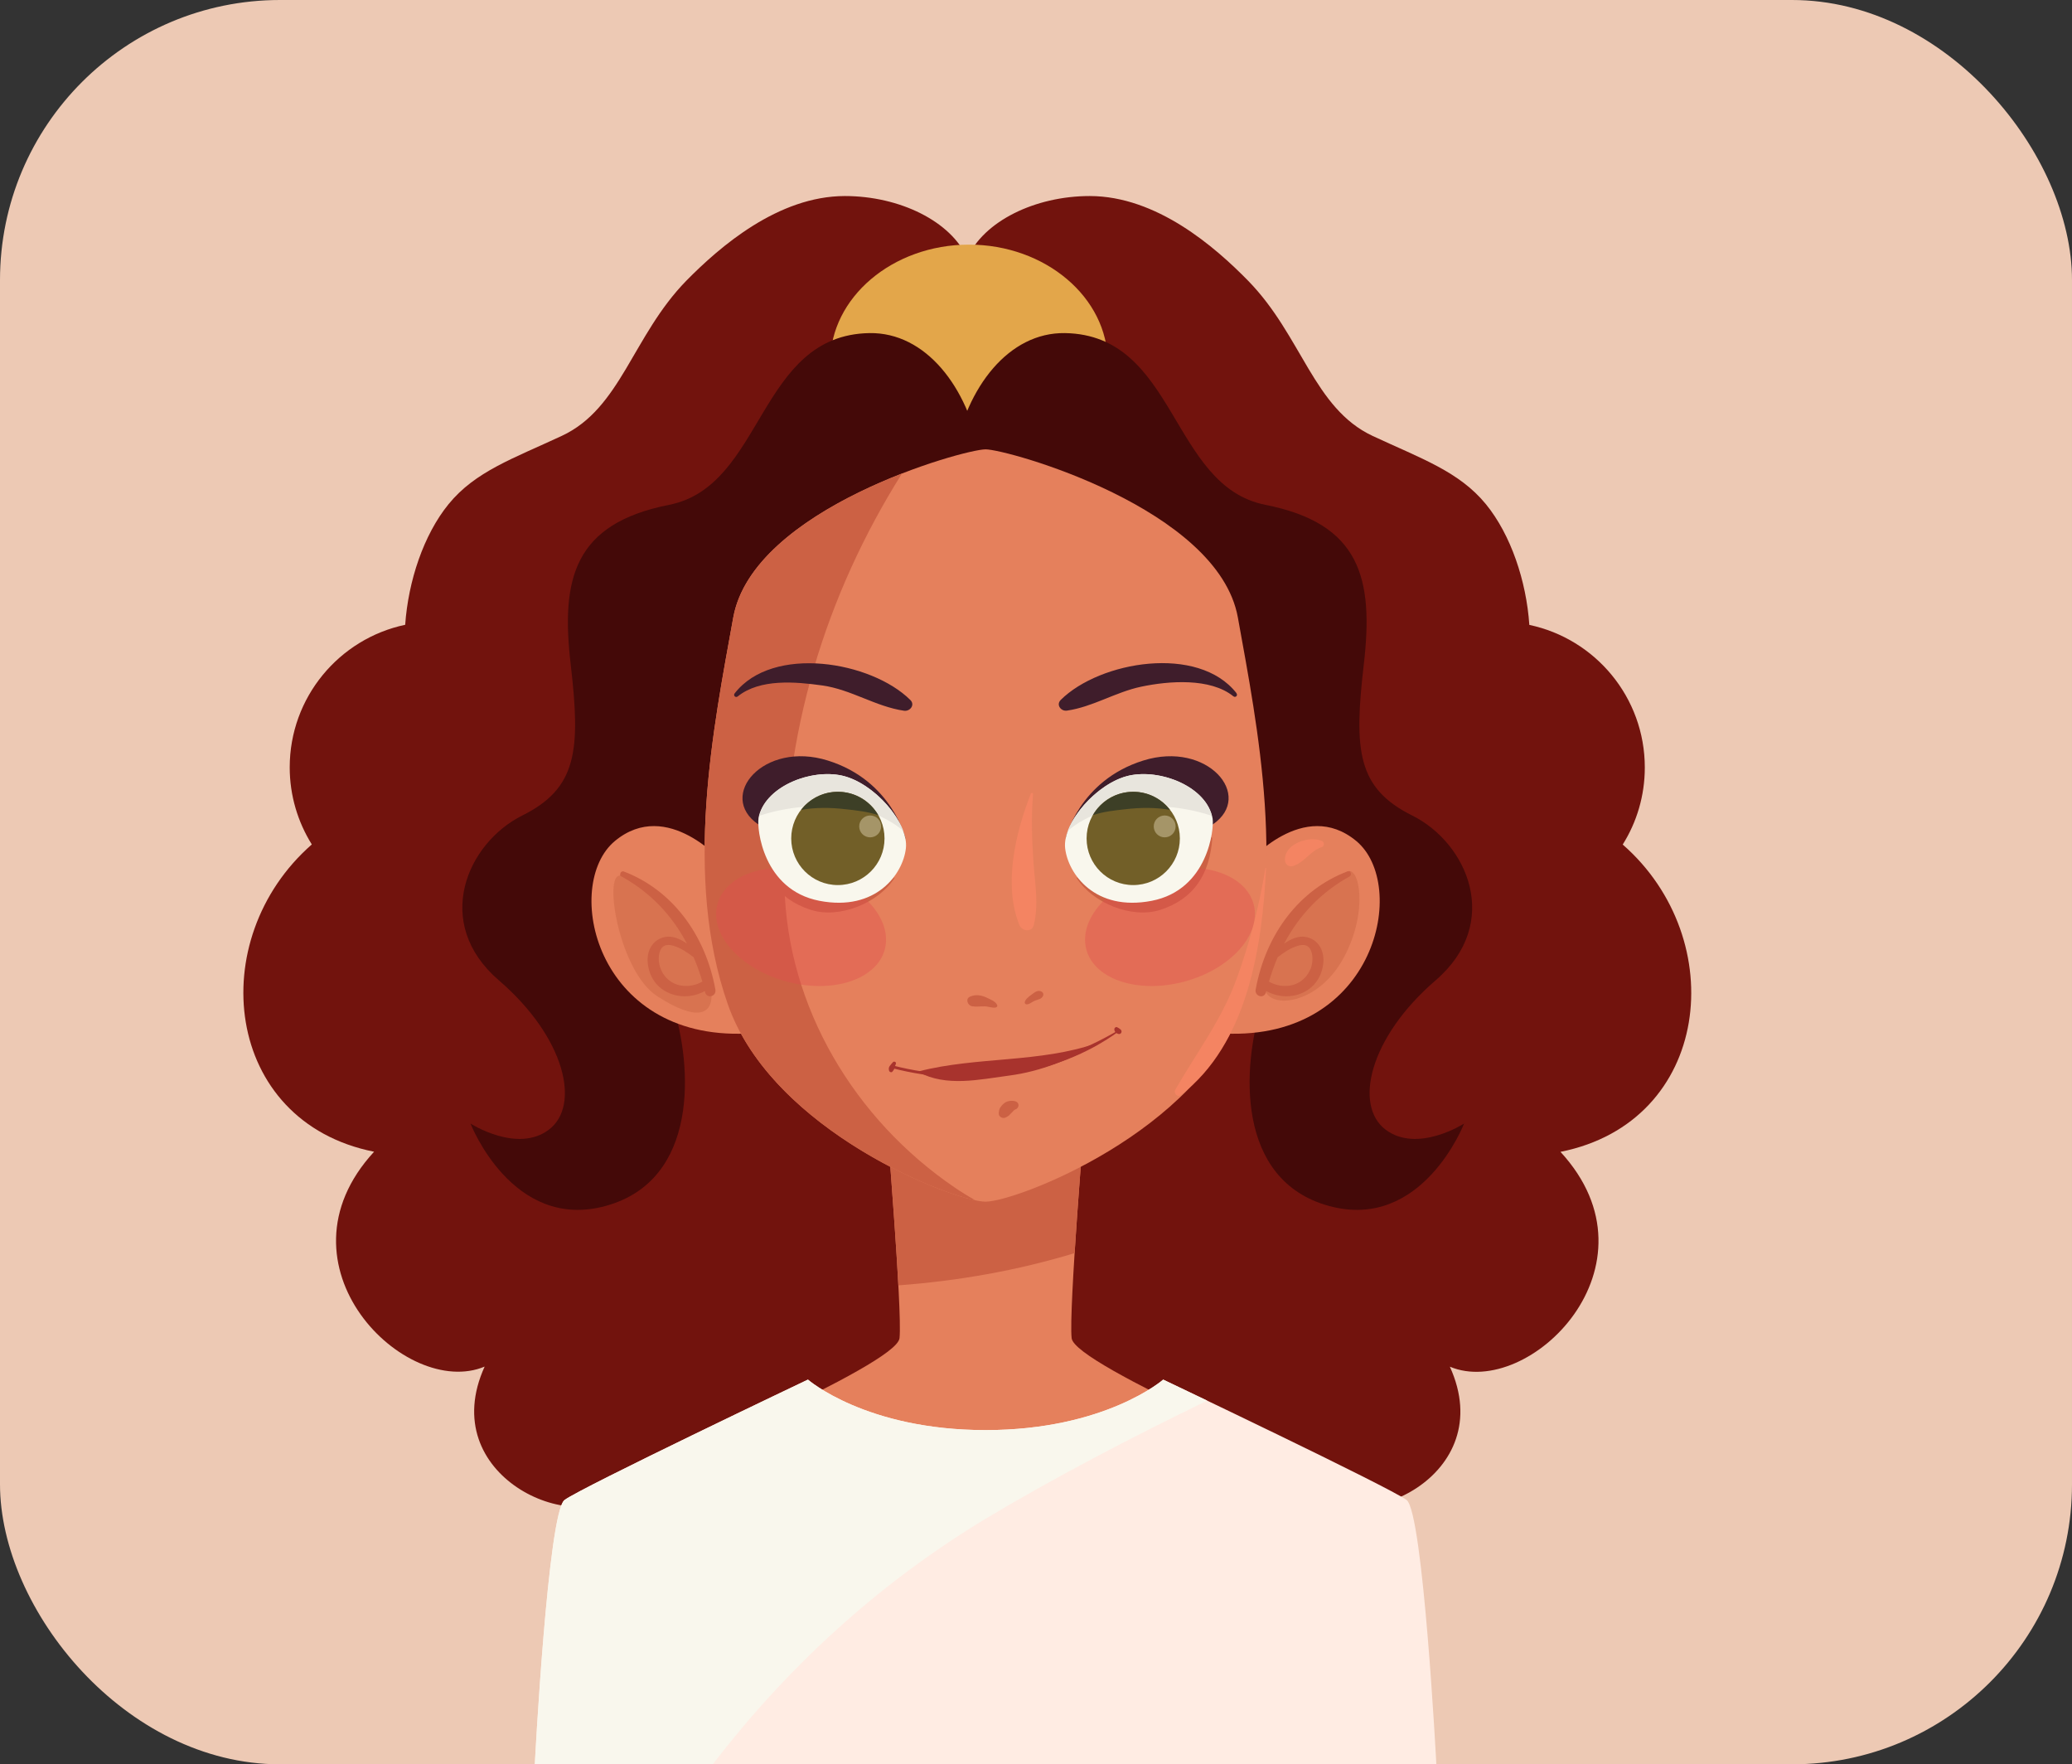 <svg width="74" height="63" viewBox="0 0 74 63" fill="none" xmlns="http://www.w3.org/2000/svg">
<rect x="0" y="0" width="74" height="63" fill="#333333" stroke="none"/>
<rect width="74" height="63" rx="10" fill="#EDC9B4"/>
<path fill-rule="evenodd" clip-rule="evenodd" d="M34.547 54.52C34.547 54.52 31.421 56.489 27.456 53.78C26.571 55.647 23.088 55.472 22.223 53.242C20.546 54.919 15.534 52.706 17.309 48.798C14.483 49.982 9.622 45.182 13.36 41.126C7.979 40.052 7.266 33.541 11.136 30.153C10.639 29.356 10.347 28.411 10.347 27.402C10.347 24.898 12.115 22.807 14.471 22.31C14.581 20.743 15.132 19.093 16.019 18.004C16.976 16.831 18.323 16.376 20.064 15.564C22.178 14.581 22.591 11.989 24.511 10.024C25.71 8.806 27.789 7.004 30.172 7C32.134 7 33.974 7.907 34.547 9.223C35.12 7.907 36.96 7 38.922 7C41.305 7.004 43.384 8.806 44.579 10.028C46.499 11.993 46.913 14.581 49.026 15.568C50.768 16.38 52.111 16.835 53.071 18.007C53.959 19.096 54.513 20.747 54.619 22.314C56.975 22.811 58.743 24.902 58.743 27.406C58.743 28.415 58.455 29.36 57.954 30.157C61.828 33.545 61.115 40.056 55.731 41.13C59.468 45.186 54.608 49.986 51.781 48.802C53.557 52.71 48.544 54.919 46.867 53.245C46.006 55.476 42.523 55.651 41.635 53.784C37.67 56.493 34.543 54.524 34.543 54.524L34.547 54.52Z" fill="#72130D"/>
<path fill-rule="evenodd" clip-rule="evenodd" d="M34.608 17.143C37.336 17.143 39.563 15.254 39.563 12.939C39.563 10.624 37.336 8.735 34.608 8.735C31.88 8.735 29.652 10.624 29.652 12.939C29.652 15.254 31.88 17.143 34.608 17.143Z" fill="#E3A64A"/>
<path fill-rule="evenodd" clip-rule="evenodd" d="M32.49 23.721C32.49 23.721 31.537 24.826 29.777 25.133C28.016 25.44 27.212 27.216 27.39 29.178C27.569 31.139 27.329 31.784 26.138 32.365C24.947 32.949 23.307 33.651 24.021 35.859C24.734 38.068 24.973 42.143 21.634 43.061C18.295 43.979 16.804 40.12 16.804 40.12C16.804 40.12 18.474 41.194 19.604 40.337C20.739 39.479 20.2 37.058 17.817 35.006C15.43 32.953 16.683 30.103 18.652 29.121C20.617 28.142 20.739 26.791 20.382 23.725C20.025 20.659 20.5 18.698 23.899 18.026C27.299 17.351 27.06 11.959 31.055 11.894C35.051 11.834 37.138 19.68 32.486 23.725L32.49 23.721Z" fill="#440908"/>
<path fill-rule="evenodd" clip-rule="evenodd" d="M36.603 23.721C36.603 23.721 37.556 24.826 39.316 25.133C41.077 25.44 41.881 27.216 41.703 29.178C41.525 31.139 41.764 31.784 42.955 32.365C44.146 32.949 45.785 33.651 45.072 35.859C44.355 38.068 44.12 42.143 47.459 43.061C50.798 43.979 52.289 40.12 52.289 40.12C52.289 40.12 50.62 41.194 49.485 40.337C48.35 39.479 48.889 37.058 51.272 35.006C53.659 32.953 52.407 30.103 50.437 29.121C48.468 28.142 48.35 26.791 48.707 23.725C49.064 20.659 48.59 18.698 45.19 18.026C41.79 17.351 42.029 11.959 38.034 11.894C34.038 11.834 31.951 19.68 36.603 23.725V23.721Z" fill="#440908"/>
<path d="M38.751 39.731C38.751 39.731 38.163 46.796 38.273 47.782C38.379 48.769 47.33 52.427 49.029 53.66C50.729 54.893 50.779 58.945 50.236 62.402H20.162C19.62 58.945 19.669 54.893 21.369 53.66C23.069 52.427 32.02 48.769 32.126 47.782C32.232 46.796 31.644 39.731 31.644 39.731H38.751Z" fill="#E5805C"/>
<path d="M38.751 39.731H31.644C31.644 39.731 31.955 43.48 32.084 45.897C34.209 45.741 36.326 45.369 38.379 44.747C38.523 42.448 38.751 39.731 38.751 39.731Z" fill="#CC6144"/>
<path d="M35.199 62.999H51.298C51.298 62.999 50.828 54.01 50.236 53.562C49.644 53.114 41.543 49.263 41.543 49.263C41.543 49.263 39.479 51.066 35.199 51.066C30.919 51.066 28.855 49.263 28.855 49.263C28.855 49.263 20.754 53.118 20.162 53.562C19.57 54.006 19.1 62.999 19.1 62.999H35.199Z" fill="#FFECE3"/>
<path d="M35.081 54.302C37.677 52.746 40.386 51.339 43.114 50.014C42.181 49.567 41.543 49.263 41.543 49.263C41.543 49.263 39.479 51.066 35.199 51.066C30.919 51.066 28.855 49.263 28.855 49.263C28.855 49.263 20.754 53.118 20.162 53.562C19.57 54.006 19.1 62.999 19.1 62.999H25.455C28.096 59.565 31.279 56.624 35.078 54.306L35.081 54.302Z" fill="#F9F7ED"/>
<path d="M44.56 30.82C44.56 30.82 46.56 28.479 48.434 30.027C50.316 31.579 49.163 37.142 43.741 36.906L44.56 30.82Z" fill="#E5805C"/>
<path d="M45.213 35.434C45.513 36.007 47.114 35.825 47.994 34.19C48.875 32.558 48.552 30.926 48.12 31.116C47.687 31.306 44.496 34.053 45.217 35.43L45.213 35.434Z" fill="#D87350"/>
<path d="M48.244 31.189L48.218 31.113H48.149L48.115 31.12C46.427 31.758 45.205 33.336 44.844 35.343C44.833 35.4 44.848 35.457 44.886 35.503C44.924 35.548 44.981 35.575 45.038 35.575C45.121 35.575 45.19 35.522 45.213 35.434C45.216 35.419 45.22 35.404 45.224 35.389C45.448 35.51 45.694 35.575 45.945 35.575C46.503 35.575 47.125 35.237 47.25 34.478C47.334 33.966 47.087 33.545 46.647 33.458C46.381 33.405 46.1 33.526 45.861 33.697C46.412 32.657 47.193 31.853 48.195 31.299C48.233 31.276 48.256 31.23 48.244 31.189ZM46.799 34.607C46.639 34.983 46.305 35.207 45.899 35.207C45.698 35.207 45.501 35.154 45.319 35.051C45.41 34.748 45.512 34.459 45.63 34.182C45.846 34.016 46.081 33.849 46.362 33.769C46.56 33.712 46.704 33.746 46.787 33.879C46.909 34.065 46.89 34.395 46.802 34.611L46.799 34.607Z" fill="#CC6144"/>
<path d="M47.197 30.024C46.742 29.834 45.858 30.138 45.892 30.718C45.9 30.859 46.025 30.969 46.169 30.927C46.571 30.817 46.799 30.377 47.197 30.252C47.319 30.214 47.304 30.066 47.197 30.02V30.024Z" fill="#F48462"/>
<path d="M25.84 30.82C25.84 30.82 23.84 28.479 21.965 30.027C20.084 31.579 21.237 37.142 26.659 36.906L25.84 30.82Z" fill="#E5805C"/>
<path d="M22.144 31.268C21.544 31.223 22.117 34.698 23.475 35.575C24.834 36.455 25.577 36.345 25.384 35.21C25.19 34.076 23.35 31.355 22.144 31.268Z" fill="#D87350"/>
<path d="M22.284 31.12L22.25 31.113C22.204 31.113 22.166 31.143 22.155 31.189L22.144 31.268L22.201 31.299C23.202 31.853 23.988 32.657 24.534 33.697C24.299 33.526 24.014 33.405 23.749 33.458C23.308 33.545 23.058 33.966 23.145 34.478C23.27 35.237 23.889 35.575 24.451 35.575C24.705 35.575 24.951 35.51 25.171 35.389C25.175 35.404 25.179 35.419 25.183 35.434C25.202 35.518 25.274 35.575 25.357 35.575C25.414 35.575 25.471 35.548 25.509 35.503C25.547 35.457 25.558 35.404 25.551 35.343C25.19 33.336 23.965 31.758 22.28 31.12H22.284ZM24.5 35.207C24.094 35.207 23.756 34.983 23.601 34.607C23.509 34.395 23.491 34.061 23.616 33.875C23.677 33.784 23.76 33.742 23.874 33.742C23.923 33.742 23.98 33.75 24.041 33.769C24.318 33.849 24.557 34.016 24.773 34.182C24.891 34.456 24.997 34.748 25.084 35.051C24.902 35.154 24.701 35.207 24.504 35.207H24.5Z" fill="#CC6144"/>
<path d="M35.199 16.045C34.417 16.045 26.889 18.151 26.187 22.051C25.485 25.952 24.392 31.294 25.994 35.859C27.591 40.423 34.106 42.909 35.199 42.909C36.291 42.909 42.806 40.423 44.404 35.859C46.001 31.294 44.912 25.952 44.21 22.051C43.508 18.151 35.98 16.045 35.199 16.045Z" fill="#E5805C"/>
<path d="M28.016 31.632C27.933 26.221 29.503 21.22 32.212 16.91C29.75 17.87 26.627 19.607 26.187 22.055C25.485 25.955 24.392 31.298 25.994 35.862C27.462 40.055 33.078 42.491 34.827 42.859C34.576 42.715 34.33 42.563 34.091 42.4C30.535 39.979 28.115 35.98 28.016 31.632Z" fill="#CC6144"/>
<path d="M36.812 28.347C36.269 29.728 35.825 31.595 36.406 33.029C36.497 33.253 36.853 33.31 36.922 33.029C37.104 32.289 36.963 31.553 36.91 30.798C36.853 29.986 36.827 29.166 36.895 28.355C36.899 28.305 36.827 28.301 36.812 28.343V28.347Z" fill="#F48462"/>
<path d="M45.193 30.999C44.973 32.357 44.636 33.658 44.165 34.952C43.634 36.417 42.734 37.586 41.972 38.917C41.907 39.031 42.048 39.198 42.162 39.107C44.552 37.286 45.087 33.788 45.216 30.999C45.216 30.983 45.193 30.983 45.193 30.999Z" fill="#F48462"/>
<path d="M31.928 31.335C31.146 31.95 30.072 32.189 29.101 31.969C28.091 31.741 27.632 30.724 27.192 29.916C27.169 29.875 27.097 29.893 27.101 29.939C27.189 31.191 27.731 32.094 28.957 32.489C29.989 32.819 31.381 32.238 31.947 31.351C31.954 31.339 31.939 31.328 31.928 31.335Z" fill="#CC6144"/>
<path d="M38.47 31.335C39.251 31.95 40.325 32.189 41.297 31.969C42.306 31.741 42.765 30.724 43.205 29.916C43.228 29.875 43.3 29.893 43.296 29.939C43.205 31.191 42.663 32.094 41.441 32.489C40.409 32.819 39.016 32.238 38.451 31.351C38.443 31.339 38.458 31.328 38.47 31.335Z" fill="#CC6144"/>
<g style="mix-blend-mode:multiply" opacity="0.4">
<path d="M44.771 32.28C45.063 33.358 43.967 34.595 42.316 35.046C40.666 35.494 39.091 34.985 38.799 33.908C38.507 32.83 39.603 31.593 41.254 31.145C42.904 30.698 44.479 31.206 44.771 32.284V32.28Z" fill="#E24D4D"/>
</g>
<g style="mix-blend-mode:multiply" opacity="0.4">
<path d="M25.625 32.28C25.329 33.358 26.43 34.595 28.08 35.046C29.727 35.494 31.305 34.985 31.598 33.908C31.89 32.83 30.793 31.593 29.143 31.145C27.492 30.698 25.917 31.206 25.625 32.284V32.28Z" fill="#E24D4D"/>
</g>
<path d="M35.612 35.885C35.555 35.752 35.358 35.684 35.237 35.623C35.043 35.532 34.853 35.502 34.648 35.586C34.466 35.661 34.557 35.904 34.717 35.931C34.868 35.957 35.017 35.931 35.172 35.935C35.301 35.935 35.449 36.007 35.571 35.973C35.608 35.961 35.631 35.923 35.612 35.885Z" fill="#CC6144"/>
<path d="M36.651 35.862C36.746 35.877 36.864 35.775 36.947 35.737C37.069 35.684 37.194 35.688 37.255 35.555C37.277 35.505 37.255 35.441 37.209 35.414C37.076 35.331 36.955 35.43 36.845 35.513C36.761 35.574 36.602 35.688 36.598 35.798C36.598 35.832 36.621 35.855 36.651 35.862Z" fill="#CC6144"/>
<path d="M39.945 36.788C37.467 38.234 34.712 38.776 31.897 38.048C31.836 38.033 31.81 38.124 31.87 38.143C34.564 38.841 37.679 38.488 39.964 36.822C39.983 36.807 39.964 36.781 39.945 36.792V36.788Z" fill="#A8332D"/>
<path d="M31.893 37.926C31.855 37.968 31.817 38.01 31.783 38.055C31.738 38.112 31.734 38.165 31.753 38.233C31.768 38.283 31.84 38.309 31.874 38.264C31.912 38.218 31.935 38.188 31.95 38.127C31.962 38.078 31.977 38.032 31.996 37.987C32.019 37.926 31.935 37.884 31.893 37.926Z" fill="#A8332D"/>
<path d="M39.797 36.75C39.797 36.834 39.865 36.902 39.945 36.921C40.047 36.944 40.097 36.815 40.013 36.754C39.975 36.724 39.937 36.697 39.892 36.678C39.846 36.659 39.797 36.708 39.797 36.75Z" fill="#A8332D"/>
<path d="M32.808 38.283C33.794 38.818 34.974 38.548 36.033 38.408C37.198 38.256 38.166 37.831 39.198 37.304C39.228 37.288 39.205 37.235 39.175 37.247C37.149 37.96 34.891 37.721 32.812 38.256C32.8 38.256 32.8 38.275 32.812 38.279L32.808 38.283Z" fill="#A8332D"/>
<path d="M32.338 29.939C32.338 29.939 31.863 27.875 29.568 27.158C27.272 26.437 25.591 28.418 27.082 29.438C28.577 30.459 32.338 29.939 32.338 29.939Z" fill="#3F1D2B"/>
<path d="M27.09 29.226C27.029 29.578 27.242 31.775 29.264 32.166C31.291 32.557 32.251 31.206 32.353 30.292C32.459 29.377 31.215 27.951 30.073 27.696C28.934 27.442 27.284 28.102 27.086 29.226H27.09Z" fill="#F9F7ED"/>
<path d="M30.076 27.696C28.968 27.45 27.386 28.064 27.116 29.131C27.708 28.933 28.319 28.831 28.953 28.789C30.049 28.728 31.127 28.85 32.041 29.495C32.117 29.548 32.185 29.609 32.258 29.669C31.946 28.835 30.979 27.897 30.076 27.696Z" fill="#E8E5DD"/>
<path d="M31.59 29.939C31.59 30.857 30.846 31.604 29.924 31.604C29.002 31.604 28.258 30.857 28.258 29.939C28.258 29.02 29.002 28.273 29.924 28.273C30.846 28.273 31.59 29.017 31.59 29.939Z" fill="#725F28"/>
<path d="M30.194 28.895C30.573 28.937 30.991 28.979 31.366 29.108C31.078 28.611 30.543 28.273 29.925 28.273C29.39 28.273 28.915 28.527 28.612 28.918C29.132 28.827 29.682 28.834 30.194 28.895Z" fill="#3D3F26"/>
<path d="M31.468 29.509C31.468 29.726 31.294 29.9 31.077 29.9C30.861 29.9 30.686 29.726 30.686 29.509C30.686 29.293 30.861 29.119 31.077 29.119C31.294 29.119 31.468 29.293 31.468 29.509Z" fill="#A59568"/>
<path d="M38.059 29.939C38.059 29.939 38.533 27.875 40.829 27.158C43.124 26.437 44.805 28.418 43.314 29.438C41.819 30.459 38.059 29.939 38.059 29.939Z" fill="#3F1D2B"/>
<path d="M43.307 29.226C43.368 29.578 43.155 31.775 41.133 32.166C39.107 32.557 38.147 31.206 38.041 30.292C37.934 29.377 39.183 27.951 40.321 27.696C41.463 27.442 43.11 28.102 43.307 29.226Z" fill="#F9F7ED"/>
<path d="M40.32 27.696C41.428 27.45 43.011 28.064 43.28 29.131C42.688 28.933 42.077 28.831 41.444 28.789C40.347 28.728 39.269 28.85 38.355 29.495C38.279 29.548 38.211 29.609 38.139 29.669C38.45 28.835 39.417 27.897 40.32 27.696Z" fill="#E8E5DD"/>
<path d="M38.807 29.939C38.807 30.857 39.55 31.604 40.472 31.604C41.394 31.604 42.138 30.857 42.138 29.939C42.138 29.02 41.394 28.273 40.472 28.273C39.55 28.273 38.807 29.017 38.807 29.939Z" fill="#725F28"/>
<path d="M40.203 28.895C39.824 28.937 39.406 28.979 39.031 29.108C39.319 28.611 39.854 28.273 40.473 28.273C41.008 28.273 41.482 28.527 41.785 28.918C41.266 28.827 40.715 28.834 40.203 28.895Z" fill="#3D3F26"/>
<path d="M41.205 29.509C41.205 29.726 41.38 29.9 41.596 29.9C41.812 29.9 41.987 29.726 41.987 29.509C41.987 29.293 41.812 29.119 41.596 29.119C41.38 29.119 41.205 29.293 41.205 29.509Z" fill="#A59568"/>
<path d="M44.161 24.752C42.798 23.011 39.285 23.606 37.885 24.991C37.706 25.169 37.896 25.409 38.109 25.374C39.027 25.242 39.839 24.714 40.753 24.521C41.74 24.312 43.223 24.198 44.047 24.862C44.126 24.927 44.221 24.832 44.157 24.752H44.161Z" fill="#3F1D2B"/>
<path d="M26.35 24.866C27.143 24.229 28.41 24.343 29.366 24.476C30.398 24.62 31.271 25.231 32.288 25.379C32.5 25.409 32.69 25.17 32.512 24.995C31.115 23.611 27.598 23.015 26.24 24.756C26.175 24.836 26.27 24.931 26.35 24.866Z" fill="#3F1D2B"/>
<path d="M36.276 39.327C36.143 39.289 35.973 39.304 35.862 39.395C35.809 39.437 35.764 39.49 35.726 39.543C35.684 39.608 35.677 39.676 35.669 39.752C35.658 39.881 35.821 39.961 35.923 39.9C35.965 39.877 36.007 39.858 36.041 39.824C36.071 39.797 36.094 39.763 36.128 39.737C36.166 39.706 36.204 39.634 36.272 39.612C36.401 39.566 36.42 39.373 36.272 39.331L36.276 39.327Z" fill="#CC6144"/>
</svg>
